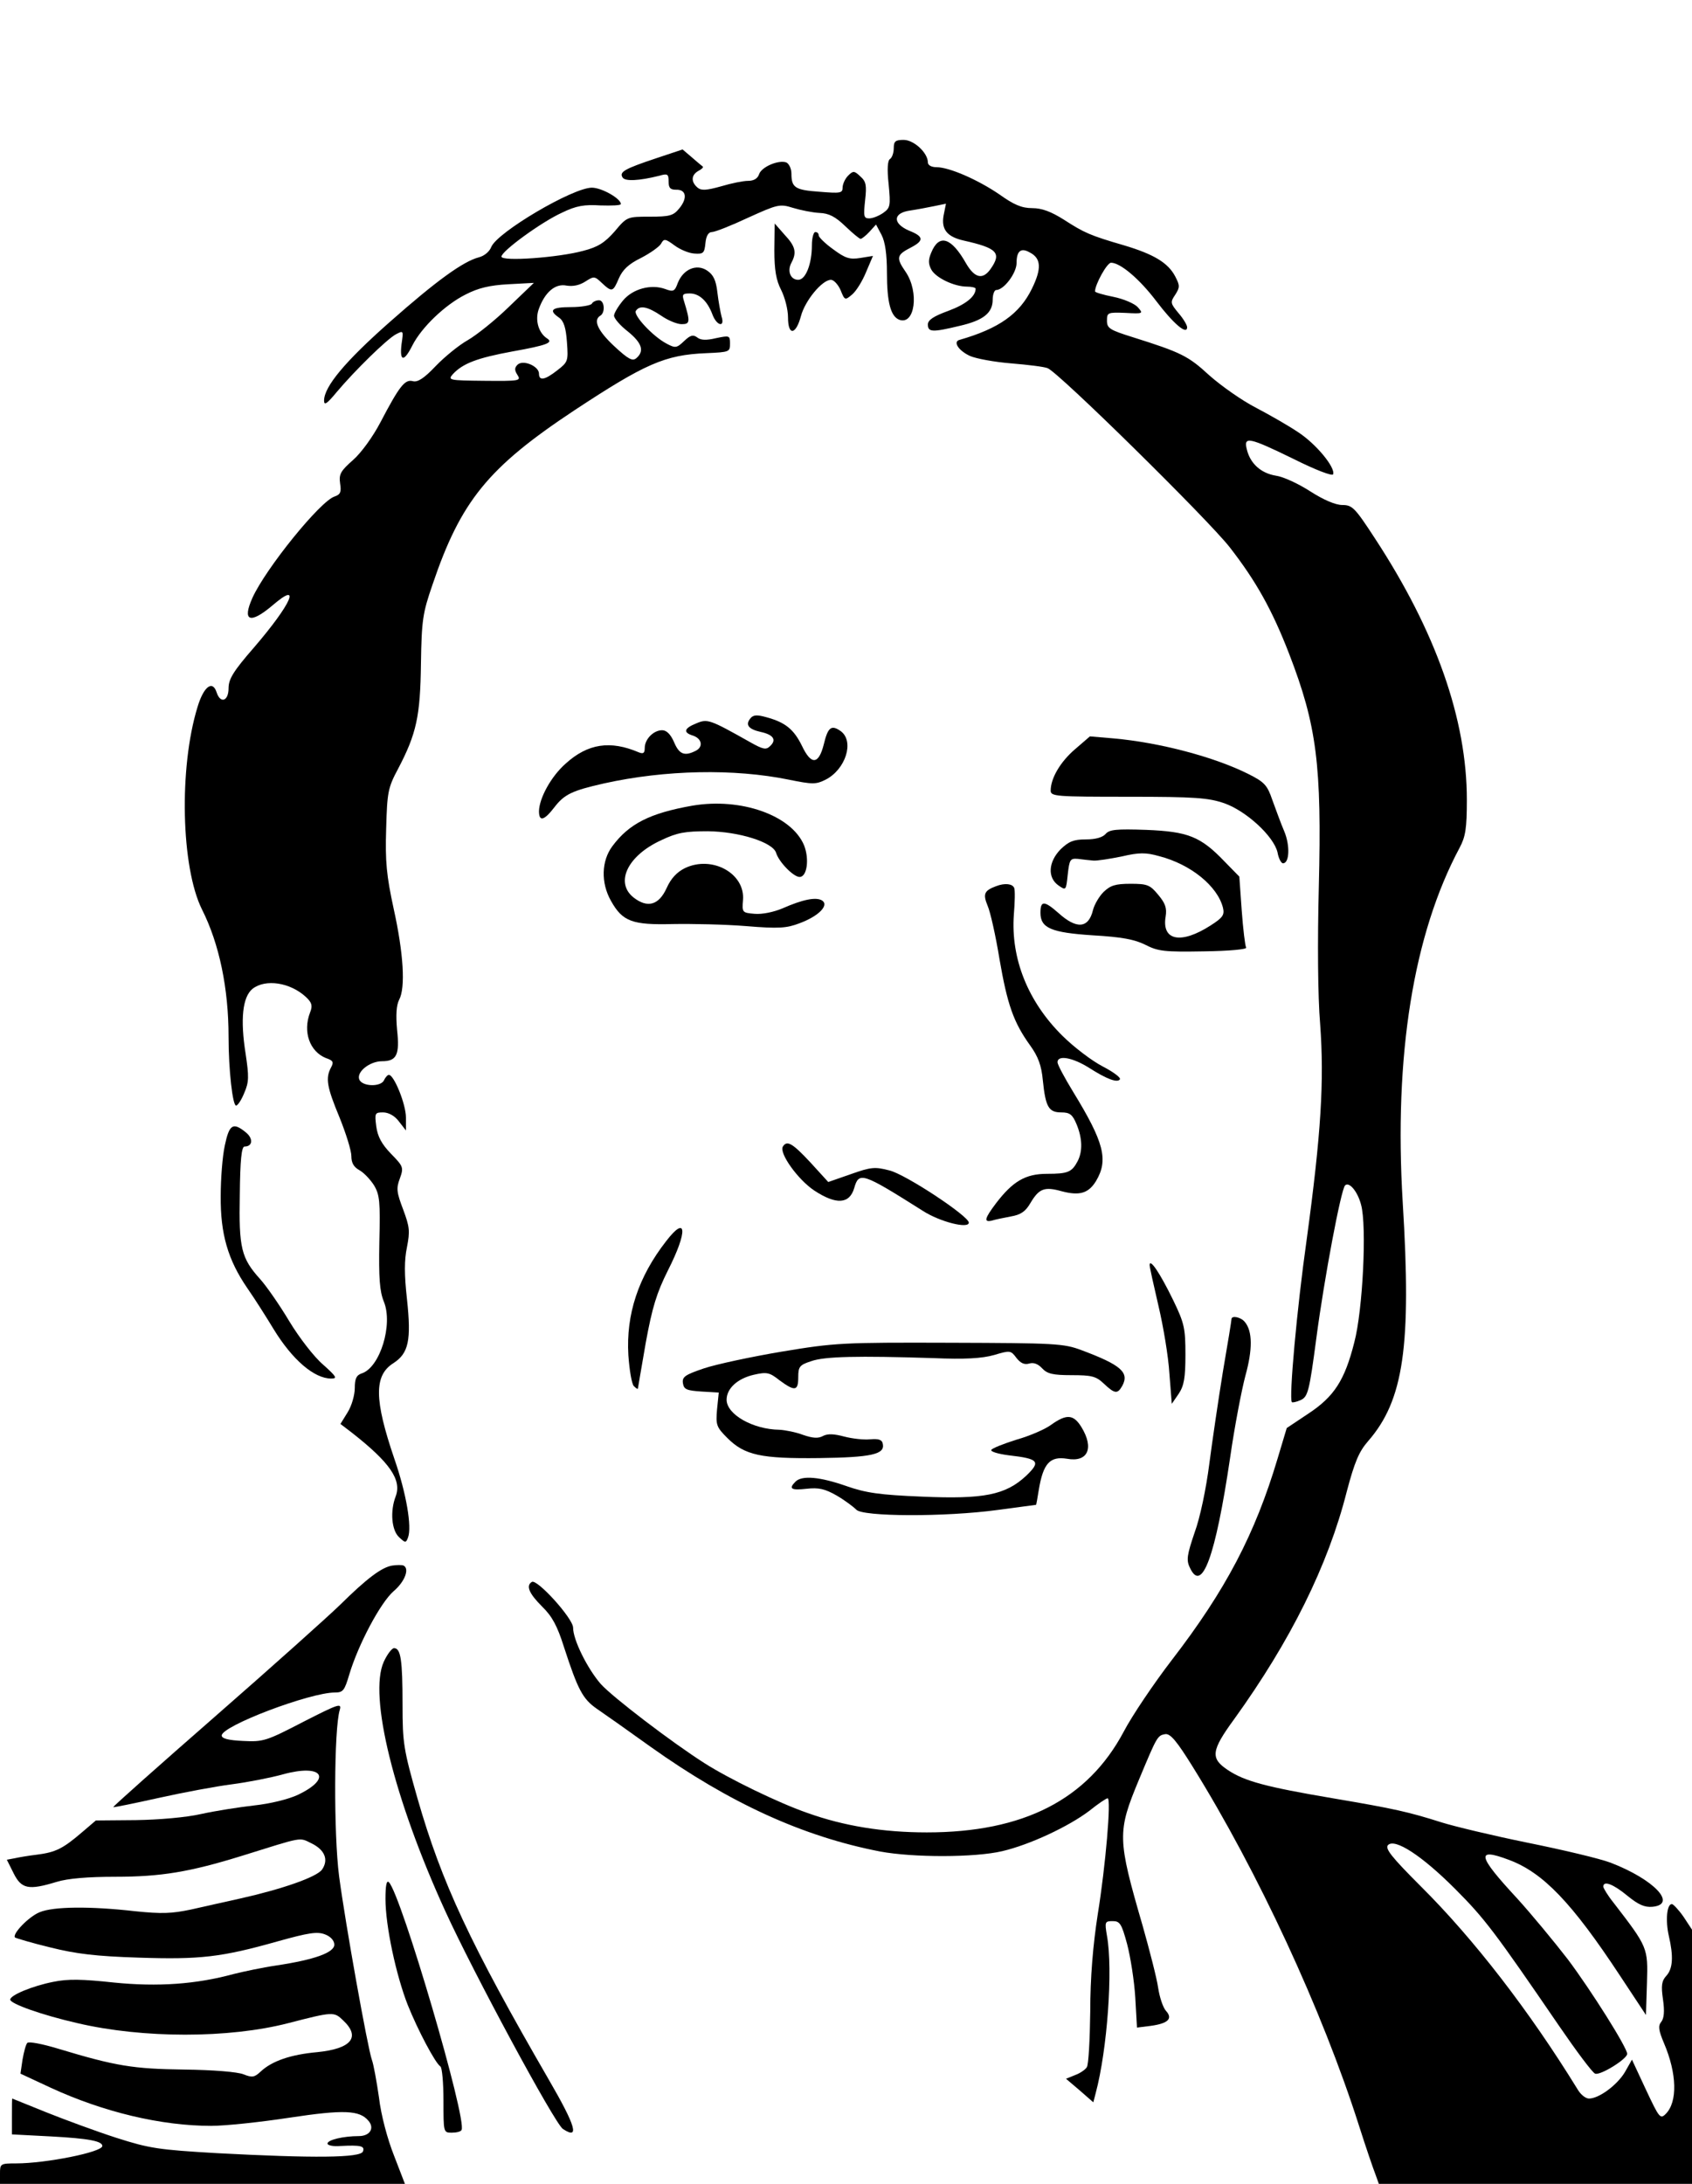 <svg version="1.0" width="100%" height="100%" viewBox="0 0 496 640"
 preserveAspectRatio="xMidYMid meet">
  <g transform="translate(0,640) scale(0.1,-0.1)"
  fill="#000000" stroke="none">
    <path d="M2620 5966 c0 -14 -5 -28 -11 -32 -7 -4 -9 -29 -4 -74 6 -63 5 -69
    -16 -84 -13 -9 -31 -16 -41 -16 -16 0 -17 6 -12 53 5 44 3 55 -14 70 -18 17
    -21 17 -36 2 -9 -9 -16 -25 -16 -35 0 -16 -7 -17 -67 -12 -72 5 -83 12 -83 53
    0 15 -7 29 -15 33 -23 8 -73 -13 -80 -35 -4 -12 -15 -19 -32 -19 -14 0 -49 -7
    -79 -16 -43 -12 -58 -13 -69 -4 -20 17 -19 37 2 49 10 5 16 11 13 13 -3 2 -17
    14 -32 27 l-27 23 -78 -26 c-93 -31 -108 -40 -98 -56 7 -12 48 -10 108 5 24 7
    27 5 27 -17 0 -19 5 -24 22 -24 30 1 34 -25 9 -55 -17 -21 -28 -24 -86 -24
    -66 0 -67 0 -103 -43 -29 -33 -49 -46 -92 -57 -73 -20 -240 -32 -240 -17 0 16
    118 102 178 129 41 20 65 24 112 21 33 -1 60 0 60 4 0 16 -56 48 -85 48 -56 0
    -278 -131 -295 -174 -5 -13 -20 -26 -36 -30 -46 -12 -124 -68 -263 -191 -129
    -114 -191 -188 -191 -229 0 -15 8 -10 37 25 53 63 146 154 173 169 23 12 23
    12 17 -29 -6 -51 7 -53 32 -3 27 53 96 119 156 149 37 19 70 27 125 30 l75 4
    -74 -71 c-40 -39 -94 -82 -120 -97 -25 -14 -67 -48 -94 -76 -34 -36 -53 -48
    -67 -44 -23 6 -39 -14 -95 -121 -22 -42 -56 -89 -80 -110 -36 -32 -42 -41 -38
    -69 4 -25 1 -32 -16 -38 -42 -13 -202 -211 -241 -297 -31 -69 -7 -78 59 -22
    86 74 56 5 -54 -123 -61 -70 -75 -93 -75 -120 0 -38 -24 -46 -35 -12 -12 37
    -38 17 -56 -43 -55 -179 -48 -470 13 -593 51 -101 78 -232 78 -373 0 -98 12
    -202 22 -202 5 0 16 17 24 37 14 32 14 48 4 115 -16 101 -9 166 20 190 38 30
    111 19 157 -24 17 -16 20 -25 12 -45 -22 -57 -1 -115 47 -134 21 -7 23 -12 14
    -28 -16 -31 -12 -56 25 -145 19 -47 35 -98 35 -114 0 -20 7 -32 23 -41 13 -7
    32 -27 43 -44 17 -28 19 -48 16 -167 -2 -106 1 -144 13 -174 28 -67 -11 -194
    -65 -211 -15 -5 -20 -15 -20 -43 0 -20 -9 -52 -21 -71 l-21 -34 34 -26 c111
    -87 146 -138 128 -186 -17 -44 -12 -100 10 -120 18 -17 20 -17 26 -1 12 31 -5
    130 -40 231 -59 173 -60 244 -3 280 45 29 53 67 40 188 -8 72 -8 114 0 152 9
    47 8 59 -11 110 -19 50 -21 62 -10 91 12 33 10 36 -26 73 -27 28 -39 50 -43
    80 -5 39 -4 41 20 41 16 0 34 -10 46 -26 l21 -27 0 38 c0 39 -35 125 -50 125
    -4 0 -10 -7 -14 -15 -8 -21 -65 -20 -73 2 -8 22 31 53 67 53 43 0 52 19 44 92
    -4 44 -2 72 6 88 19 35 13 136 -16 267 -21 97 -25 138 -22 234 3 107 5 120 35
    176 54 103 65 154 67 308 2 128 5 148 34 232 83 245 163 343 415 510 208 137
    266 163 387 168 70 3 70 4 70 29 0 23 -2 23 -41 15 -29 -7 -45 -6 -55 2 -12 9
    -20 7 -38 -10 -22 -21 -26 -22 -52 -8 -40 21 -98 83 -90 96 11 17 34 13 74
    -14 20 -14 47 -25 60 -25 25 0 26 6 7 68 -6 19 -4 22 17 22 28 0 52 -22 67
    -63 13 -33 37 -37 26 -4 -3 12 -9 44 -12 70 -4 36 -12 52 -30 64 -31 21 -70 4
    -86 -36 -9 -25 -13 -27 -37 -18 -41 15 -95 1 -124 -34 -14 -17 -26 -37 -26
    -44 0 -8 18 -29 40 -46 42 -34 50 -58 25 -79 -11 -9 -23 -3 -65 36 -48 45 -62
    76 -40 89 15 9 12 45 -4 45 -8 0 -18 -4 -21 -10 -3 -5 -31 -10 -61 -10 -57 0
    -67 -9 -35 -31 14 -10 20 -30 23 -72 4 -55 3 -58 -28 -82 -37 -29 -54 -32 -54
    -10 0 22 -47 42 -63 26 -9 -9 -9 -16 0 -30 11 -17 6 -18 -97 -17 -105 1 -108
    2 -92 20 29 31 71 47 174 66 101 18 121 26 102 38 -25 16 -36 53 -25 85 18 51
    49 77 82 70 19 -3 38 1 55 12 25 16 27 16 48 -4 30 -28 33 -27 50 13 11 25 28
    42 65 60 27 14 54 33 59 42 8 15 12 15 39 -5 16 -12 42 -23 58 -24 27 -2 30 1
    33 31 2 21 9 32 19 32 9 0 57 19 106 42 86 39 93 41 131 29 23 -7 58 -14 78
    -15 28 -1 47 -11 76 -39 21 -20 41 -37 45 -37 3 0 15 9 26 21 l19 21 16 -30
    c11 -21 16 -58 16 -111 0 -87 11 -128 36 -138 46 -17 59 81 19 140 -29 42 -27
    50 16 72 38 20 37 32 -6 49 -49 21 -48 52 3 59 20 3 52 9 71 13 l34 7 -7 -35
    c-7 -40 10 -62 59 -73 98 -22 112 -36 79 -83 -23 -33 -47 -27 -72 16 -43 76
    -79 88 -102 32 -9 -21 -9 -33 0 -50 13 -24 67 -50 105 -50 14 0 25 -3 25 -6 0
    -23 -29 -46 -80 -65 -44 -16 -60 -27 -60 -40 0 -23 14 -23 93 -4 70 16 97 38
    97 77 0 15 5 28 10 28 23 0 60 50 60 79 0 36 13 46 39 31 33 -17 35 -47 6
    -106 -36 -74 -97 -117 -212 -150 -20 -5 -4 -31 30 -47 18 -8 72 -18 122 -22
    49 -4 97 -10 106 -14 31 -11 470 -443 534 -525 77 -99 124 -183 174 -312 81
    -210 96 -325 87 -684 -4 -160 -3 -320 4 -402 12 -166 3 -319 -40 -634 -28
    -198 -52 -462 -43 -473 1 -2 13 0 26 6 21 10 25 24 46 183 23 174 72 434 84
    446 12 12 37 -18 47 -57 17 -62 5 -309 -20 -403 -28 -111 -59 -159 -135 -209
    l-63 -42 -27 -90 c-66 -221 -152 -385 -310 -590 -53 -69 -117 -164 -141 -210
    -106 -199 -294 -295 -577 -295 -129 0 -244 19 -350 57 -84 29 -230 100 -302
    146 -96 61 -270 194 -304 232 -39 45 -81 129 -81 165 0 27 -106 144 -121 134
    -18 -11 -8 -34 30 -72 30 -29 45 -58 64 -118 41 -126 55 -153 97 -182 22 -15
    93 -65 157 -111 232 -165 446 -263 673 -307 97 -18 277 -18 358 1 81 19 194
    72 255 118 26 21 50 37 54 37 11 0 -6 -198 -29 -340 -14 -90 -22 -185 -22
    -285 -1 -82 -5 -156 -10 -163 -4 -7 -20 -18 -34 -23 l-27 -11 40 -34 40 -35 7
    27 c34 127 51 362 33 461 -7 41 -6 43 17 43 21 0 26 -8 42 -67 10 -38 21 -108
    24 -157 l5 -88 40 5 c51 7 66 21 45 44 -9 10 -19 41 -23 68 -4 28 -25 109 -45
    180 -75 258 -75 276 -11 430 53 127 54 129 77 133 15 2 34 -21 80 -95 191
    -307 380 -714 488 -1053 20 -63 42 -127 48 -142 l10 -28 459 0 459 0 0 373 0
    372 -25 38 c-14 20 -30 37 -34 37 -15 0 -19 -49 -9 -93 14 -60 12 -96 -7 -117
    -14 -15 -16 -29 -10 -70 5 -34 3 -55 -5 -65 -10 -12 -8 -25 8 -63 38 -89 40
    -172 5 -207 -16 -16 -19 -12 -58 71 l-41 88 -21 -37 c-23 -38 -76 -77 -105
    -77 -10 0 -25 12 -34 28 -141 229 -303 439 -460 595 -84 84 -105 110 -95 120
    20 20 98 -30 196 -128 88 -88 117 -127 306 -403 50 -73 97 -136 105 -139 15
    -6 94 43 94 58 0 18 -105 185 -174 277 -41 53 -108 134 -149 179 -116 125
    -121 149 -25 113 101 -37 186 -126 327 -340 l76 -115 3 94 c3 103 3 104 -98
    235 -17 21 -30 43 -30 47 0 19 30 7 71 -27 32 -26 50 -34 73 -32 74 7 5 80
    -122 129 -31 12 -141 38 -245 59 -103 21 -215 48 -250 59 -98 31 -137 40 -320
    71 -195 33 -259 50 -308 83 -51 34 -49 56 19 149 165 229 275 450 330 667 23
    87 36 117 62 147 105 120 128 279 102 700 -26 431 31 786 167 1040 17 32 21
    56 21 140 0 236 -91 494 -270 767 -58 89 -66 97 -95 97 -20 0 -55 15 -94 40
    -34 22 -79 43 -101 46 -43 7 -75 35 -85 77 -10 39 6 36 137 -28 66 -33 114
    -51 116 -45 7 20 -50 89 -102 123 -28 19 -84 51 -124 72 -41 21 -102 64 -137
    95 -62 57 -82 67 -225 112 -67 21 -75 26 -75 48 0 24 2 25 54 23 53 -3 53 -2
    36 17 -9 10 -41 24 -71 30 -30 6 -54 13 -54 16 0 20 35 84 47 84 27 0 83 -47
    133 -113 50 -66 90 -100 90 -76 0 6 -11 25 -25 41 -24 29 -25 32 -10 54 14 22
    14 27 0 54 -21 40 -63 65 -150 91 -100 29 -117 37 -176 75 -38 24 -65 34 -93
    34 -31 0 -54 10 -96 40 -63 43 -147 80 -185 80 -15 0 -25 6 -25 14 0 28 -41
    66 -71 66 -24 0 -29 -4 -29 -24z"/>
    <path d="M2270 5667 c0 -58 5 -88 20 -117 11 -22 20 -57 20 -80 0 -55 23 -52
    38 4 12 45 62 106 88 106 8 0 21 -14 28 -30 12 -30 13 -31 34 -13 12 10 30 39
    41 66 l20 47 -37 -6 c-31 -5 -44 -1 -79 25 -24 17 -43 36 -43 41 0 6 -4 10
    -10 10 -5 0 -10 -17 -10 -39 0 -54 -18 -101 -40 -101 -23 0 -33 26 -20 50 16
    30 12 48 -20 82 l-29 33 -1 -78z"/>
    <path d="M2200 4295 c-16 -19 -6 -32 30 -40 37 -8 47 -23 28 -41 -12 -12 -20
    -11 -59 11 -119 67 -125 69 -158 55 -35 -14 -39 -26 -12 -35 28 -8 34 -33 11
    -45 -33 -17 -49 -11 -64 25 -10 23 -22 35 -35 35 -25 0 -51 -26 -51 -52 0 -15
    -4 -18 -17 -13 -84 36 -150 26 -215 -33 -43 -38 -77 -101 -78 -139 0 -32 15
    -28 45 11 29 38 52 49 145 70 180 40 382 44 543 11 69 -14 79 -14 107 0 59 30
    85 112 45 142 -28 20 -38 12 -50 -38 -15 -60 -37 -62 -64 -5 -24 49 -49 69
    -104 84 -28 8 -39 7 -47 -3z"/>
    <path d="M3151 4204 c-43 -37 -71 -85 -71 -121 0 -17 16 -18 228 -18 196 0
    234 -3 281 -19 65 -23 145 -97 156 -144 3 -18 11 -32 16 -32 19 0 21 52 4 93
    -10 23 -25 65 -35 92 -15 44 -23 53 -71 77 -100 50 -260 92 -394 104 l-70 6
    -44 -38z"/>
    <path d="M2030 4039 c-125 -22 -186 -53 -235 -119 -32 -43 -34 -107 -4 -160
    34 -61 63 -71 181 -68 57 1 153 -1 215 -6 96 -8 119 -6 156 8 57 21 88 53 67
    67 -18 11 -57 3 -116 -23 -26 -11 -60 -18 -82 -16 -36 3 -37 4 -34 40 7 78
    -90 132 -170 94 -24 -12 -41 -30 -54 -59 -23 -50 -56 -59 -97 -27 -55 44 -17
    123 82 168 46 22 70 26 136 26 91 -1 190 -32 200 -63 8 -27 51 -71 69 -71 22
    0 29 53 13 93 -37 88 -185 140 -327 116z"/>
    <path d="M3241 3956 c-9 -10 -29 -16 -58 -16 -36 0 -50 -6 -74 -29 -36 -37
    -39 -83 -6 -106 22 -15 22 -15 27 32 5 44 7 48 30 46 14 -2 34 -4 45 -5 11 -1
    48 5 83 12 51 12 71 12 110 1 93 -24 171 -88 187 -151 5 -21 0 -29 -36 -52
    -87 -56 -144 -45 -132 26 4 25 -1 39 -22 64 -24 29 -32 32 -81 32 -45 0 -59
    -5 -79 -24 -13 -13 -27 -37 -31 -53 -13 -54 -48 -57 -102 -8 -41 36 -52 36
    -52 0 0 -45 32 -58 153 -66 86 -5 123 -12 155 -28 37 -19 56 -21 171 -19 75 1
    127 6 124 11 -3 5 -9 54 -13 109 l-7 99 -44 45 c-70 73 -107 87 -229 92 -88 3
    -108 1 -119 -12z"/>
    <path d="M2920 3803 c-35 -13 -39 -23 -25 -57 8 -18 24 -89 35 -157 23 -133
    41 -185 90 -253 23 -32 33 -58 37 -102 8 -78 17 -94 54 -94 25 0 33 -6 45 -35
    17 -41 18 -79 3 -108 -17 -32 -28 -37 -90 -37 -63 0 -100 -22 -149 -86 -34
    -45 -37 -57 -12 -51 9 3 34 8 55 12 29 5 43 14 58 40 25 42 41 48 91 34 53
    -14 79 -6 101 30 37 62 23 114 -67 261 -25 41 -46 80 -46 87 0 22 44 14 92
    -16 53 -34 84 -45 91 -34 3 5 -20 22 -51 38 -31 16 -85 57 -118 90 -101 100
    -151 226 -142 354 3 36 4 72 1 79 -5 12 -27 15 -53 5z"/>
    <path d="M659 3043 c-7 -32 -12 -98 -12 -148 -1 -111 21 -187 78 -270 23 -33
    57 -87 77 -120 55 -90 119 -145 169 -145 19 0 15 6 -24 41 -26 22 -70 79 -99
    127 -28 47 -67 103 -85 123 -56 62 -63 91 -60 248 1 101 5 141 14 141 24 0 26
    24 3 42 -37 30 -48 23 -61 -39z"/>
    <path d="M2295 3040 c-12 -19 44 -97 92 -129 64 -42 103 -40 117 7 14 49 23
    46 202 -67 50 -32 134 -53 134 -34 0 19 -186 142 -233 153 -42 11 -54 10 -113
    -11 l-66 -23 -52 57 c-53 57 -69 66 -81 47z"/>
    <path d="M1953 2763 c-82 -105 -118 -215 -111 -334 3 -44 10 -85 16 -91 7 -7
    12 -10 12 -7 0 2 11 63 23 134 19 104 32 146 65 212 59 116 55 164 -5 86z"/>
    <path d="M3370 2693 c0 -6 12 -60 26 -120 14 -59 29 -148 32 -198 l7 -89 20
    29 c16 24 20 47 20 115 0 77 -3 92 -36 160 -38 78 -68 123 -69 103z"/>
    <path d="M3610 2534 c0 -4 -11 -72 -25 -153 -13 -80 -31 -202 -40 -271 -9 -71
    -27 -158 -43 -201 -22 -65 -25 -81 -14 -103 35 -77 75 31 118 322 13 91 34
    200 45 241 21 76 21 130 -2 157 -11 14 -39 20 -39 8z"/>
    <path d="M2292 2439 c-89 -15 -192 -37 -228 -49 -56 -19 -65 -25 -62 -44 3
    -18 11 -21 54 -24 l51 -3 -5 -49 c-4 -46 -2 -52 30 -84 51 -51 99 -61 270 -59
    152 2 192 11 186 41 -2 13 -12 16 -37 14 -19 -2 -53 2 -76 8 -30 8 -48 9 -62
    2 -14 -8 -30 -7 -59 3 -21 8 -52 14 -69 15 -78 1 -155 45 -155 88 0 33 32 62
    79 73 39 9 47 7 76 -16 45 -33 55 -32 55 9 0 31 4 36 38 47 39 14 137 16 357
    9 94 -4 143 -1 179 9 47 14 49 14 66 -9 12 -15 23 -20 37 -16 13 4 26 -1 38
    -14 15 -16 31 -20 86 -20 59 0 72 -3 95 -25 32 -30 40 -31 54 -6 21 39 -4 61
    -119 104 -53 20 -77 21 -386 22 -315 1 -337 0 -493 -26z"/>
    <path d="M3082 2225 c-17 -13 -63 -33 -102 -44 -38 -12 -71 -25 -74 -30 -3 -5
    20 -12 52 -16 87 -10 94 -18 50 -60 -60 -56 -124 -69 -305 -61 -124 5 -165 11
    -222 31 -77 27 -130 32 -149 13 -21 -21 -13 -26 32 -21 36 4 54 0 89 -20 24
    -14 49 -33 57 -41 17 -21 261 -22 415 -1 61 8 111 15 112 15 1 0 4 19 8 43 13
    79 33 100 83 92 61 -11 80 31 42 93 -23 37 -43 39 -88 7z"/>
    <path d="M1150 1812 c-31 -5 -74 -37 -154 -116 -34 -33 -198 -180 -364 -325
    -166 -145 -301 -265 -300 -267 2 -1 61 11 133 27 72 16 168 34 215 40 46 6
    113 19 149 29 116 32 147 -11 44 -60 -28 -13 -81 -26 -128 -31 -44 -5 -114
    -16 -155 -25 -43 -10 -124 -17 -192 -18 l-117 -1 -41 -35 c-56 -48 -77 -58
    -130 -65 -25 -3 -55 -8 -68 -11 l-22 -4 20 -40 c23 -46 44 -50 126 -25 32 10
    92 15 172 15 134 0 218 14 370 61 183 57 168 55 205 37 39 -19 51 -48 31 -77
    -16 -22 -116 -57 -241 -85 -40 -9 -104 -23 -143 -32 -57 -12 -86 -13 -164 -5
    -131 15 -240 14 -280 -3 -32 -13 -81 -64 -72 -74 3 -2 49 -16 103 -29 76 -19
    134 -26 259 -30 180 -6 243 1 409 48 90 25 115 29 138 20 16 -6 27 -18 27 -30
    0 -23 -57 -44 -170 -61 -41 -6 -97 -18 -125 -25 -110 -30 -222 -38 -351 -25
    -93 10 -135 11 -178 2 -61 -12 -126 -39 -126 -52 0 -12 92 -45 197 -69 192
    -45 444 -45 618 0 132 34 134 34 161 8 52 -49 24 -83 -76 -93 -78 -7 -133 -26
    -166 -57 -18 -17 -25 -18 -50 -8 -17 7 -88 13 -174 14 -150 2 -200 10 -369 61
    -46 14 -87 22 -91 17 -4 -4 -10 -26 -14 -49 l-6 -41 88 -41 c156 -72 325 -112
    471 -112 42 0 145 11 230 24 159 24 205 22 231 -9 19 -22 4 -45 -28 -45 -45 0
    -92 -11 -92 -22 0 -5 17 -9 38 -7 60 3 72 0 66 -16 -7 -19 -145 -20 -428 -5
    -172 10 -198 14 -295 45 -59 19 -151 53 -206 75 -54 22 -99 40 -99 40 -1 0 -1
    -24 -1 -52 l0 -53 115 -6 c112 -6 150 -14 150 -28 0 -18 -166 -51 -252 -51
    -47 0 -48 -1 -48 -30 l0 -30 594 0 593 0 -32 83 c-19 48 -38 118 -44 170 -7
    48 -16 98 -21 111 -12 34 -77 395 -96 538 -16 124 -15 432 2 487 6 21 -3 18
    -107 -35 -108 -56 -117 -59 -176 -56 -44 2 -63 7 -63 16 0 28 258 126 332 126
    24 0 28 6 42 53 26 87 91 210 130 244 33 28 47 66 29 75 -5 2 -19 2 -33 0z"/>
    <path d="M1125 1530 c-45 -99 30 -402 180 -730 82 -180 321 -623 345 -639 50
    -33 38 8 -41 144 -231 399 -314 577 -385 824 -41 144 -44 163 -44 275 0 131
    -5 166 -25 166 -6 0 -20 -18 -30 -40z"/>
    <path d="M1130 835 c0 -79 31 -223 65 -310 30 -75 81 -171 96 -181 5 -3 9 -48
    9 -100 0 -93 0 -94 24 -94 14 0 27 3 29 8 17 29 -177 690 -213 726 -7 7 -10
    -11 -10 -49z"/>
  </g>
</svg>